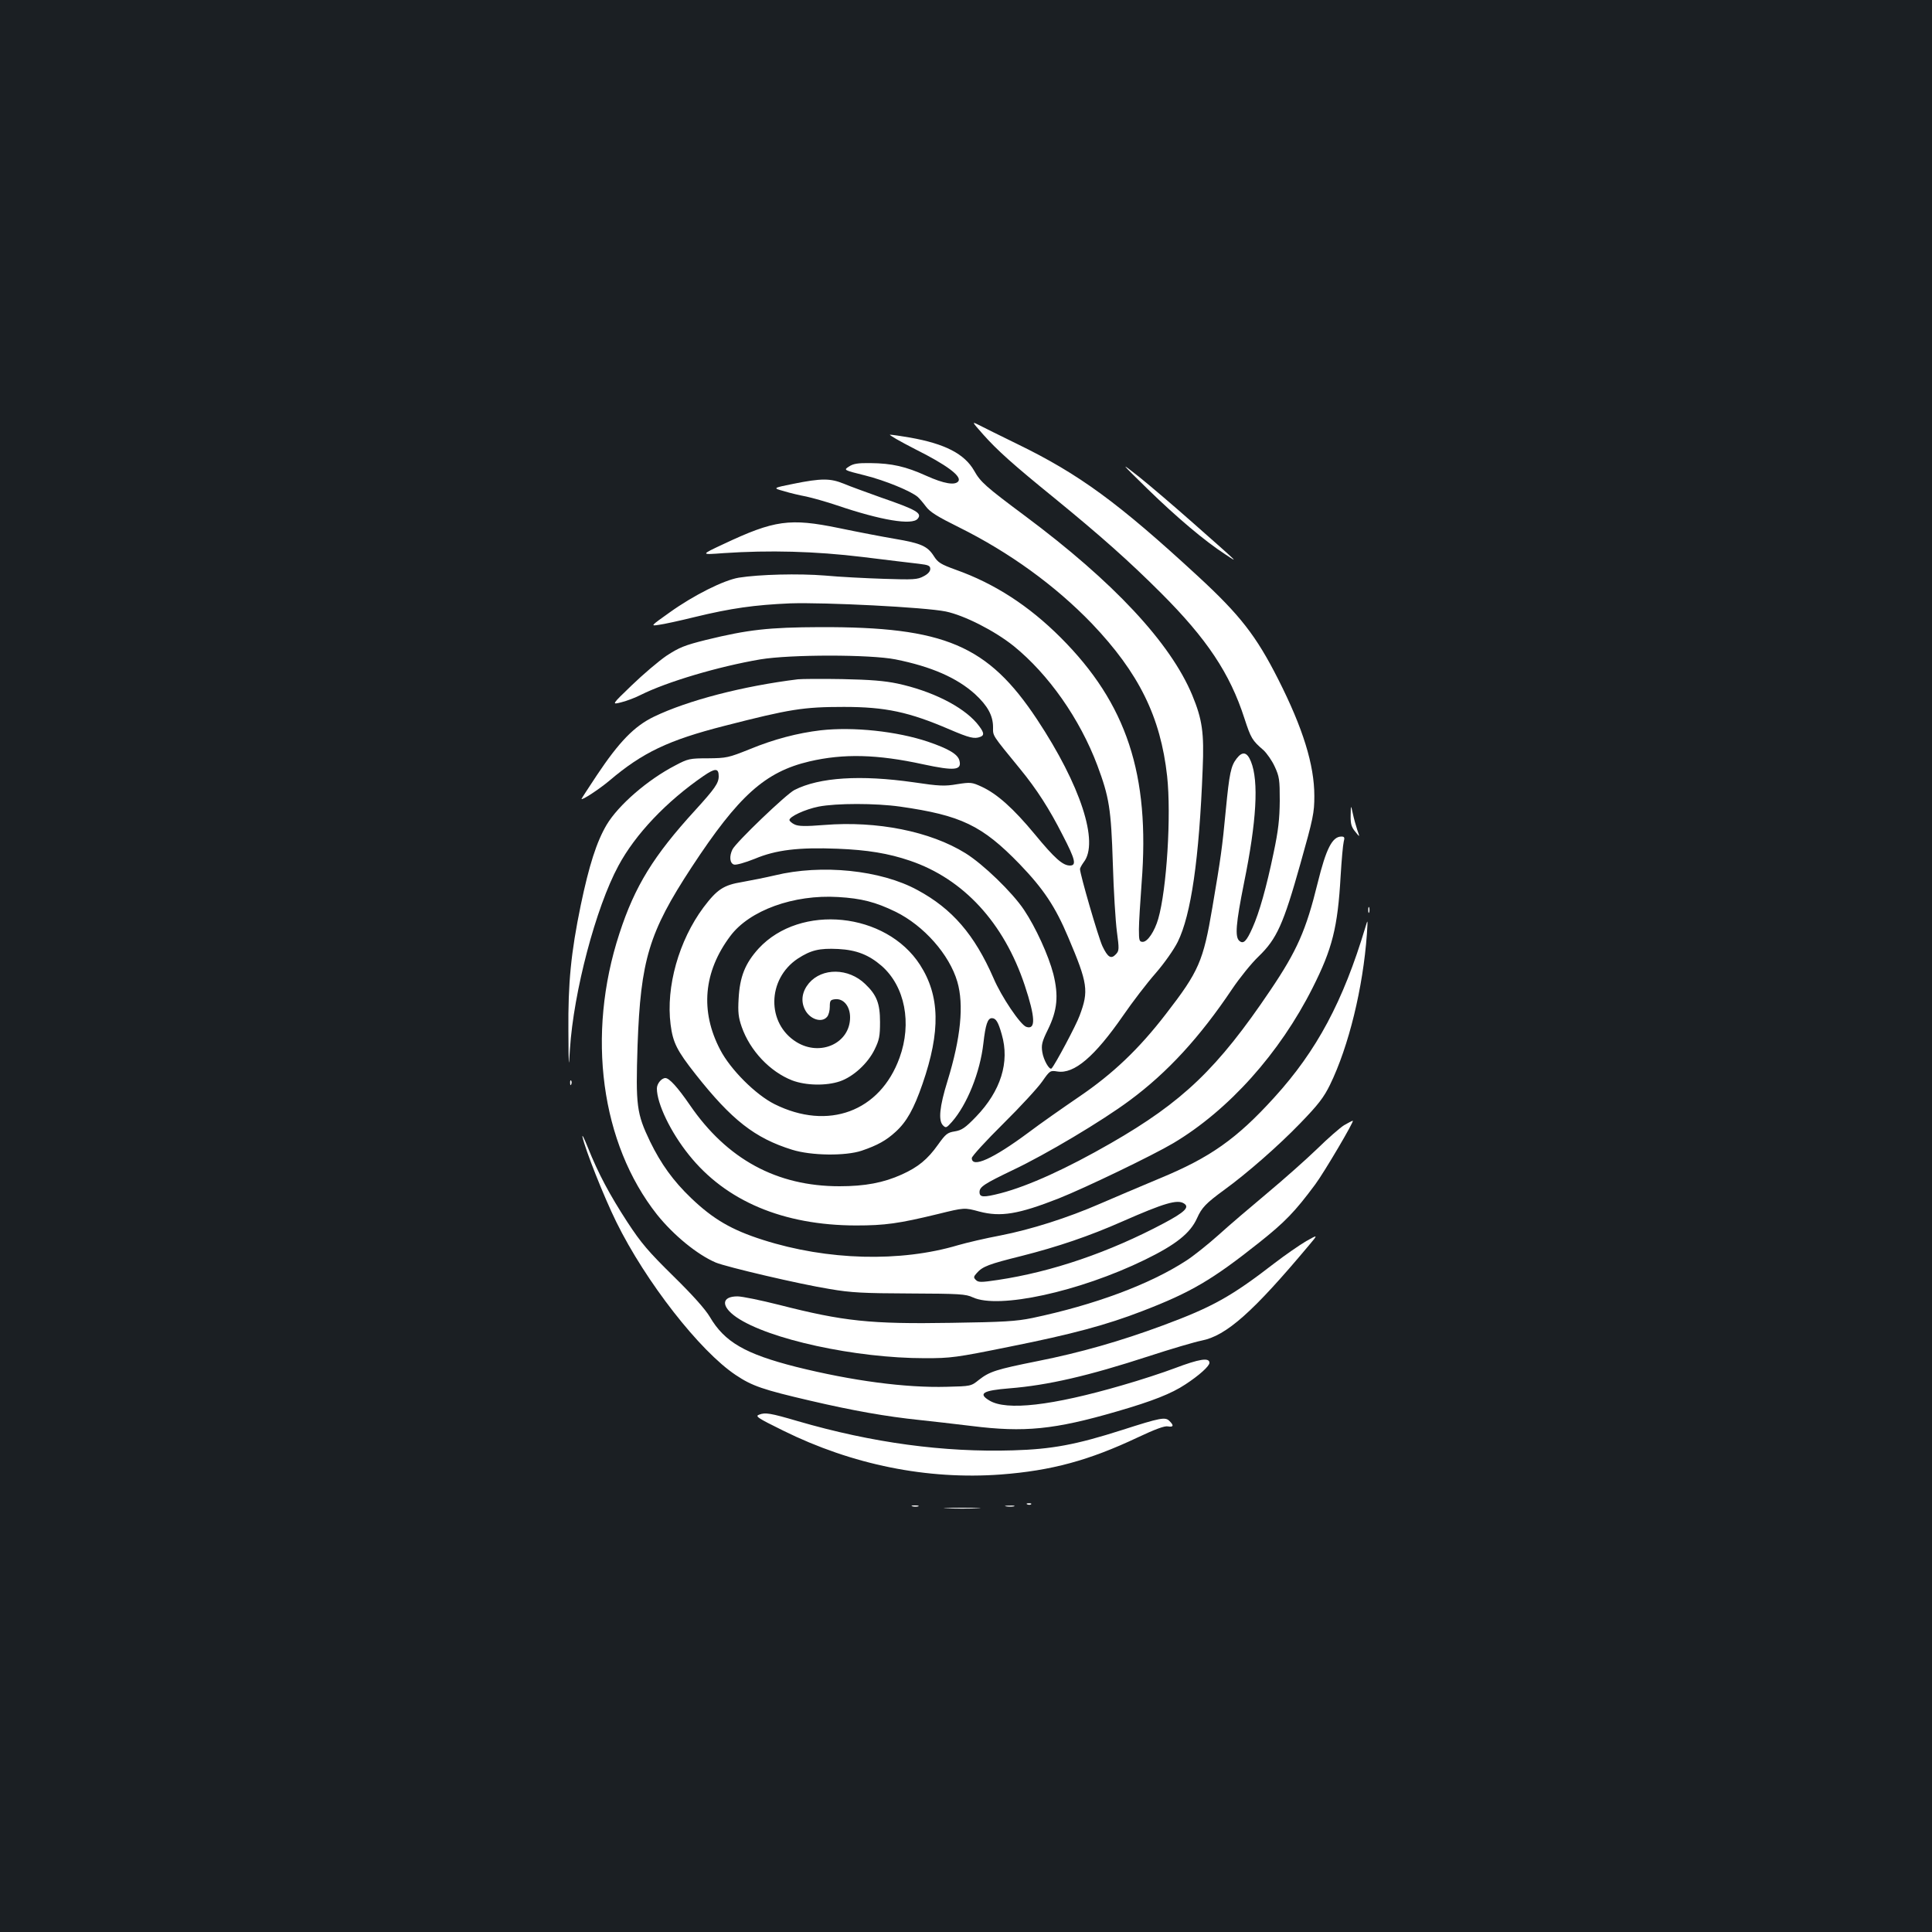 <?xml version="1.0" standalone="no"?>
<!DOCTYPE svg PUBLIC "-//W3C//DTD SVG 20010904//EN"
 "http://www.w3.org/TR/2001/REC-SVG-20010904/DTD/svg10.dtd">
<svg version="1.0" xmlns="http://www.w3.org/2000/svg"
 width="1000pt" height="1000pt" viewBox="0 0 1000 1000"
 preserveAspectRatio="xMidYMid meet">
<rect width="100%" height="100%" fill="#1b1f23"/>
<g transform="translate(0,1000) scale(0.1,-0.1)"
fill="#ffffff" stroke="none">
<path d="M5089 7751 c73 -82 153 -154 371 -331 236 -193 384 -324 550 -490
236 -236 356 -415 431 -648 34 -104 40 -114 99 -165 17 -16 44 -54 58 -85 24
-52 26 -68 26 -177 -1 -94 -7 -152 -32 -270 -37 -178 -74 -309 -109 -387 -31
-70 -47 -86 -68 -68 -24 20 -18 90 24 300 65 319 77 526 36 628 -20 50 -44 55
-74 16 -30 -38 -38 -78 -56 -264 -19 -200 -26 -249 -70 -508 -47 -278 -70
-330 -240 -550 -141 -183 -275 -310 -450 -429 -82 -56 -201 -139 -263 -186
-182 -135 -292 -185 -292 -131 0 9 73 89 163 178 89 88 180 187 202 219 39 56
41 57 78 51 87 -14 193 77 340 289 48 70 124 169 168 219 46 53 95 123 115
163 69 140 111 429 129 895 8 187 -2 256 -54 382 -113 271 -407 586 -866 928
-204 152 -230 175 -263 234 -50 87 -151 139 -331 171 -47 8 -94 15 -104 15 -9
0 50 -34 132 -76 160 -80 238 -138 222 -164 -16 -24 -75 -14 -168 28 -104 47
-176 64 -288 65 -65 1 -89 -3 -111 -18 -28 -18 -28 -18 84 -46 104 -26 237
-81 272 -111 8 -7 27 -29 42 -49 21 -29 60 -53 171 -108 262 -130 499 -302
688 -498 244 -256 356 -483 390 -790 22 -203 -2 -586 -46 -739 -19 -65 -55
-119 -80 -119 -18 0 -20 7 -20 65 0 36 7 144 14 240 44 561 -77 928 -419 1270
-165 165 -343 280 -543 351 -77 28 -92 37 -113 70 -33 52 -66 67 -202 90 -65
11 -195 36 -291 56 -253 52 -333 41 -596 -83 -120 -56 -120 -56 0 -47 237 16
473 10 720 -20 127 -16 257 -31 290 -35 51 -6 60 -10 60 -27 0 -13 -13 -27
-35 -38 -31 -17 -53 -18 -205 -13 -93 3 -231 10 -305 17 -137 11 -339 6 -446
-11 -78 -13 -234 -91 -358 -180 -100 -71 -100 -71 -55 -64 24 3 107 21 184 40
189 46 311 63 495 71 180 6 697 -20 805 -42 96 -20 252 -99 352 -179 180 -146
342 -376 433 -618 61 -164 71 -223 80 -508 4 -140 14 -299 21 -352 12 -90 12
-99 -5 -117 -25 -27 -42 -17 -70 42 -21 45 -116 372 -116 399 0 5 9 21 19 35
81 102 -16 399 -241 739 -255 385 -479 480 -1123 478 -267 -1 -373 -13 -590
-66 -112 -28 -139 -39 -205 -82 -41 -28 -122 -97 -180 -153 -105 -101 -105
-101 -54 -88 28 7 73 24 100 38 136 68 402 147 619 184 156 26 569 26 700 0
185 -37 318 -95 412 -180 65 -60 93 -111 93 -171 0 -47 -8 -35 140 -216 86
-105 151 -206 220 -342 66 -127 73 -158 38 -158 -37 0 -79 37 -182 162 -111
134 -195 209 -275 246 -50 23 -57 24 -127 13 -64 -11 -92 -10 -226 10 -273 39
-487 26 -616 -40 -42 -21 -303 -271 -321 -308 -17 -35 -14 -71 8 -78 12 -3 55
9 108 30 109 46 227 60 428 52 154 -6 264 -24 375 -62 277 -94 486 -321 594
-645 55 -166 58 -232 8 -215 -30 10 -129 156 -170 253 -98 224 -213 358 -393
455 -190 104 -497 135 -739 76 -47 -11 -122 -26 -167 -34 -98 -16 -131 -38
-202 -132 -127 -171 -195 -410 -170 -606 12 -94 33 -135 129 -257 187 -237
307 -331 500 -391 99 -31 276 -33 360 -5 82 28 127 53 176 98 57 52 94 118
139 248 94 272 90 456 -13 616 -176 273 -619 318 -835 85 -70 -77 -98 -146
-104 -261 -4 -69 -1 -96 16 -145 43 -123 146 -232 261 -277 71 -27 176 -29
247 -5 70 24 145 93 180 165 24 49 28 69 28 142 0 96 -17 140 -77 197 -86 83
-222 85 -291 4 -35 -42 -43 -90 -22 -134 24 -52 88 -74 116 -40 8 9 14 32 14
52 0 32 3 36 27 39 44 5 78 -36 78 -94 0 -133 -153 -204 -277 -128 -156 96
-153 326 6 432 68 44 111 55 210 50 94 -5 158 -30 225 -88 120 -106 157 -296
92 -475 -101 -279 -370 -378 -647 -240 -98 49 -228 179 -281 281 -105 200 -87
404 52 589 99 133 328 216 558 202 121 -7 194 -26 297 -76 147 -72 279 -222
320 -362 35 -120 18 -291 -51 -515 -41 -132 -48 -204 -23 -229 15 -15 18 -13
46 18 79 90 146 257 163 407 11 97 22 130 44 130 21 0 33 -20 51 -84 42 -144
-5 -293 -133 -426 -56 -58 -74 -70 -110 -76 -38 -6 -47 -13 -87 -69 -54 -76
-103 -116 -187 -154 -95 -43 -191 -61 -323 -61 -325 0 -582 140 -774 420 -64
93 -107 140 -127 140 -20 0 -44 -29 -44 -54 0 -78 71 -226 166 -344 191 -239
488 -364 864 -365 151 0 222 10 424 59 138 34 138 34 215 13 111 -29 202 -14
411 68 138 55 485 222 593 286 287 171 551 466 721 804 102 202 130 313 145
578 5 83 12 162 16 178 6 22 4 27 -12 27 -47 0 -79 -62 -123 -241 -60 -244
-106 -349 -245 -555 -273 -405 -453 -577 -825 -791 -228 -131 -425 -221 -570
-259 -90 -23 -110 -22 -110 6 0 27 25 43 173 114 171 81 460 253 604 360 196
145 363 327 530 576 39 58 101 135 138 170 94 91 128 167 216 480 66 234 72
263 72 350 0 161 -59 351 -187 604 -114 225 -197 332 -416 534 -412 380 -614
528 -935 684 -88 43 -177 87 -198 98 -38 19 -38 19 22 -49z m-430 -1926 c315
-45 424 -97 618 -297 124 -129 185 -220 252 -379 102 -240 107 -278 59 -406
-17 -48 -128 -256 -145 -273 -11 -11 -42 44 -48 84 -6 37 -2 54 29 117 49 100
56 175 28 288 -25 96 -91 241 -152 332 -61 91 -211 236 -303 293 -182 113
-458 168 -730 146 -100 -8 -135 -7 -155 3 -13 6 -25 17 -26 22 -1 18 81 56
151 70 92 18 295 18 422 0z"/>
<path d="M5940 7469 c150 -146 295 -269 403 -339 72 -48 75 -51 -171 166 -95
84 -218 189 -274 234 -103 81 -103 81 42 -61z"/>
<path d="M4107 7496 c-108 -22 -108 -22 -50 -38 32 -10 84 -22 116 -28 32 -7
104 -27 160 -46 227 -77 388 -104 417 -69 24 29 -5 46 -193 111 -72 26 -158
57 -189 70 -70 29 -116 29 -261 0z"/>
<path d="M4130 6484 c-284 -35 -570 -109 -746 -194 -101 -49 -179 -129 -295
-303 -43 -65 -79 -120 -79 -122 0 -10 93 51 145 95 171 145 305 209 595 283
339 87 408 98 618 98 215 0 337 -26 548 -117 101 -43 127 -50 158 -38 24 9 19
26 -19 72 -75 87 -233 166 -410 204 -67 14 -139 20 -285 23 -107 2 -211 1
-230 -1z"/>
<path d="M4248 6220 c-119 -14 -242 -46 -368 -98 -110 -44 -119 -46 -215 -47
-95 0 -104 -2 -170 -37 -143 -74 -294 -205 -355 -307 -52 -88 -91 -210 -134
-416 -51 -247 -66 -404 -64 -650 1 -195 2 -202 8 -95 19 296 134 733 251 949
88 164 249 333 441 465 60 41 78 41 78 -2 0 -36 -21 -65 -121 -175 -216 -236
-313 -393 -393 -639 -172 -525 -96 -1087 195 -1455 86 -107 208 -207 304 -248
56 -23 434 -112 590 -137 110 -19 175 -22 415 -23 256 -1 289 -3 325 -20 133
-62 551 29 890 194 162 79 236 138 271 216 24 54 46 77 139 145 120 87 283
230 395 346 94 97 122 134 154 199 97 199 171 502 191 780 5 79 5 79 -8 35
-115 -383 -251 -638 -471 -880 -195 -215 -333 -312 -595 -420 -102 -43 -240
-101 -306 -130 -170 -74 -359 -134 -518 -165 -75 -14 -173 -37 -218 -50 -298
-89 -677 -79 -1009 27 -164 52 -259 108 -373 217 -92 88 -156 177 -212 292
-70 146 -75 185 -65 498 16 443 59 585 279 921 244 372 381 495 611 549 176
41 350 37 588 -15 163 -35 201 -31 188 19 -8 33 -55 61 -163 98 -161 54 -386
78 -555 59z m1880 -2449 c31 -19 4 -45 -103 -102 -284 -151 -580 -252 -860
-294 -87 -13 -101 -13 -114 0 -13 13 -12 17 5 36 30 34 62 46 231 88 189 48
351 103 523 179 216 95 284 115 318 93z"/>
<path d="M6991 5780 c-1 -45 4 -61 24 -85 24 -30 24 -30 10 10 -7 22 -18 60
-23 85 -10 45 -10 45 -11 -10z"/>
<path d="M7082 5290 c0 -14 2 -19 5 -12 2 6 2 18 0 25 -3 6 -5 1 -5 -13z"/>
<path d="M2951 4394 c0 -11 3 -14 6 -6 3 7 2 16 -1 19 -3 4 -6 -2 -5 -13z"/>
<path d="M6957 4176 c-21 -13 -84 -68 -140 -123 -56 -54 -172 -157 -257 -228
-85 -71 -200 -169 -255 -219 -55 -49 -129 -108 -165 -131 -189 -123 -474 -229
-797 -297 -83 -17 -148 -21 -419 -25 -420 -7 -558 8 -891 93 -95 24 -192 44
-216 44 -84 0 -86 -52 -5 -108 166 -114 616 -212 975 -212 135 0 160 3 441 60
320 64 499 112 685 184 252 97 362 162 605 355 132 105 184 158 290 301 46 62
204 330 194 329 -4 0 -24 -11 -45 -23z"/>
<path d="M3015 4115 c14 -65 110 -308 175 -440 152 -309 432 -668 618 -792 85
-57 141 -76 386 -133 223 -52 393 -82 566 -100 58 -6 179 -20 270 -31 272 -34
427 -19 753 76 183 53 281 92 352 139 72 47 125 95 125 112 0 29 -53 20 -180
-28 -58 -22 -180 -62 -271 -88 -364 -106 -600 -133 -688 -79 -60 36 -34 52
104 63 199 16 407 64 720 166 116 38 239 74 274 81 128 25 265 146 555 492 49
58 49 58 -13 23 -34 -20 -108 -71 -164 -114 -224 -173 -321 -227 -577 -322
-221 -82 -428 -141 -649 -185 -215 -43 -249 -54 -304 -97 -41 -33 -42 -33
-166 -36 -214 -6 -491 31 -780 103 -264 67 -371 129 -447 259 -24 40 -88 112
-189 211 -129 127 -166 170 -238 280 -91 140 -150 250 -204 385 -19 47 -31 72
-28 55z"/>
<path d="M3930 2678 c-23 -8 -12 -16 124 -83 358 -177 746 -255 1126 -227 263
20 457 73 709 192 89 42 140 61 156 57 29 -5 32 5 8 28 -21 22 -47 17 -243
-46 -241 -77 -365 -100 -566 -106 -359 -11 -729 39 -1114 151 -143 42 -169 46
-200 34z"/>
<path d="M5318 2213 c7 -3 16 -2 19 1 4 3 -2 6 -13 5 -11 0 -14 -3 -6 -6z"/>
<path d="M4723 2203 c9 -2 23 -2 30 0 6 3 -1 5 -18 5 -16 0 -22 -2 -12 -5z"/>
<path d="M5208 2203 c12 -2 30 -2 40 0 9 3 -1 5 -23 4 -22 0 -30 -2 -17 -4z"/>
<path d="M4903 2193 c42 -2 112 -2 155 0 42 1 7 3 -78 3 -85 0 -120 -2 -77 -3z"/>
</g>
</svg>
